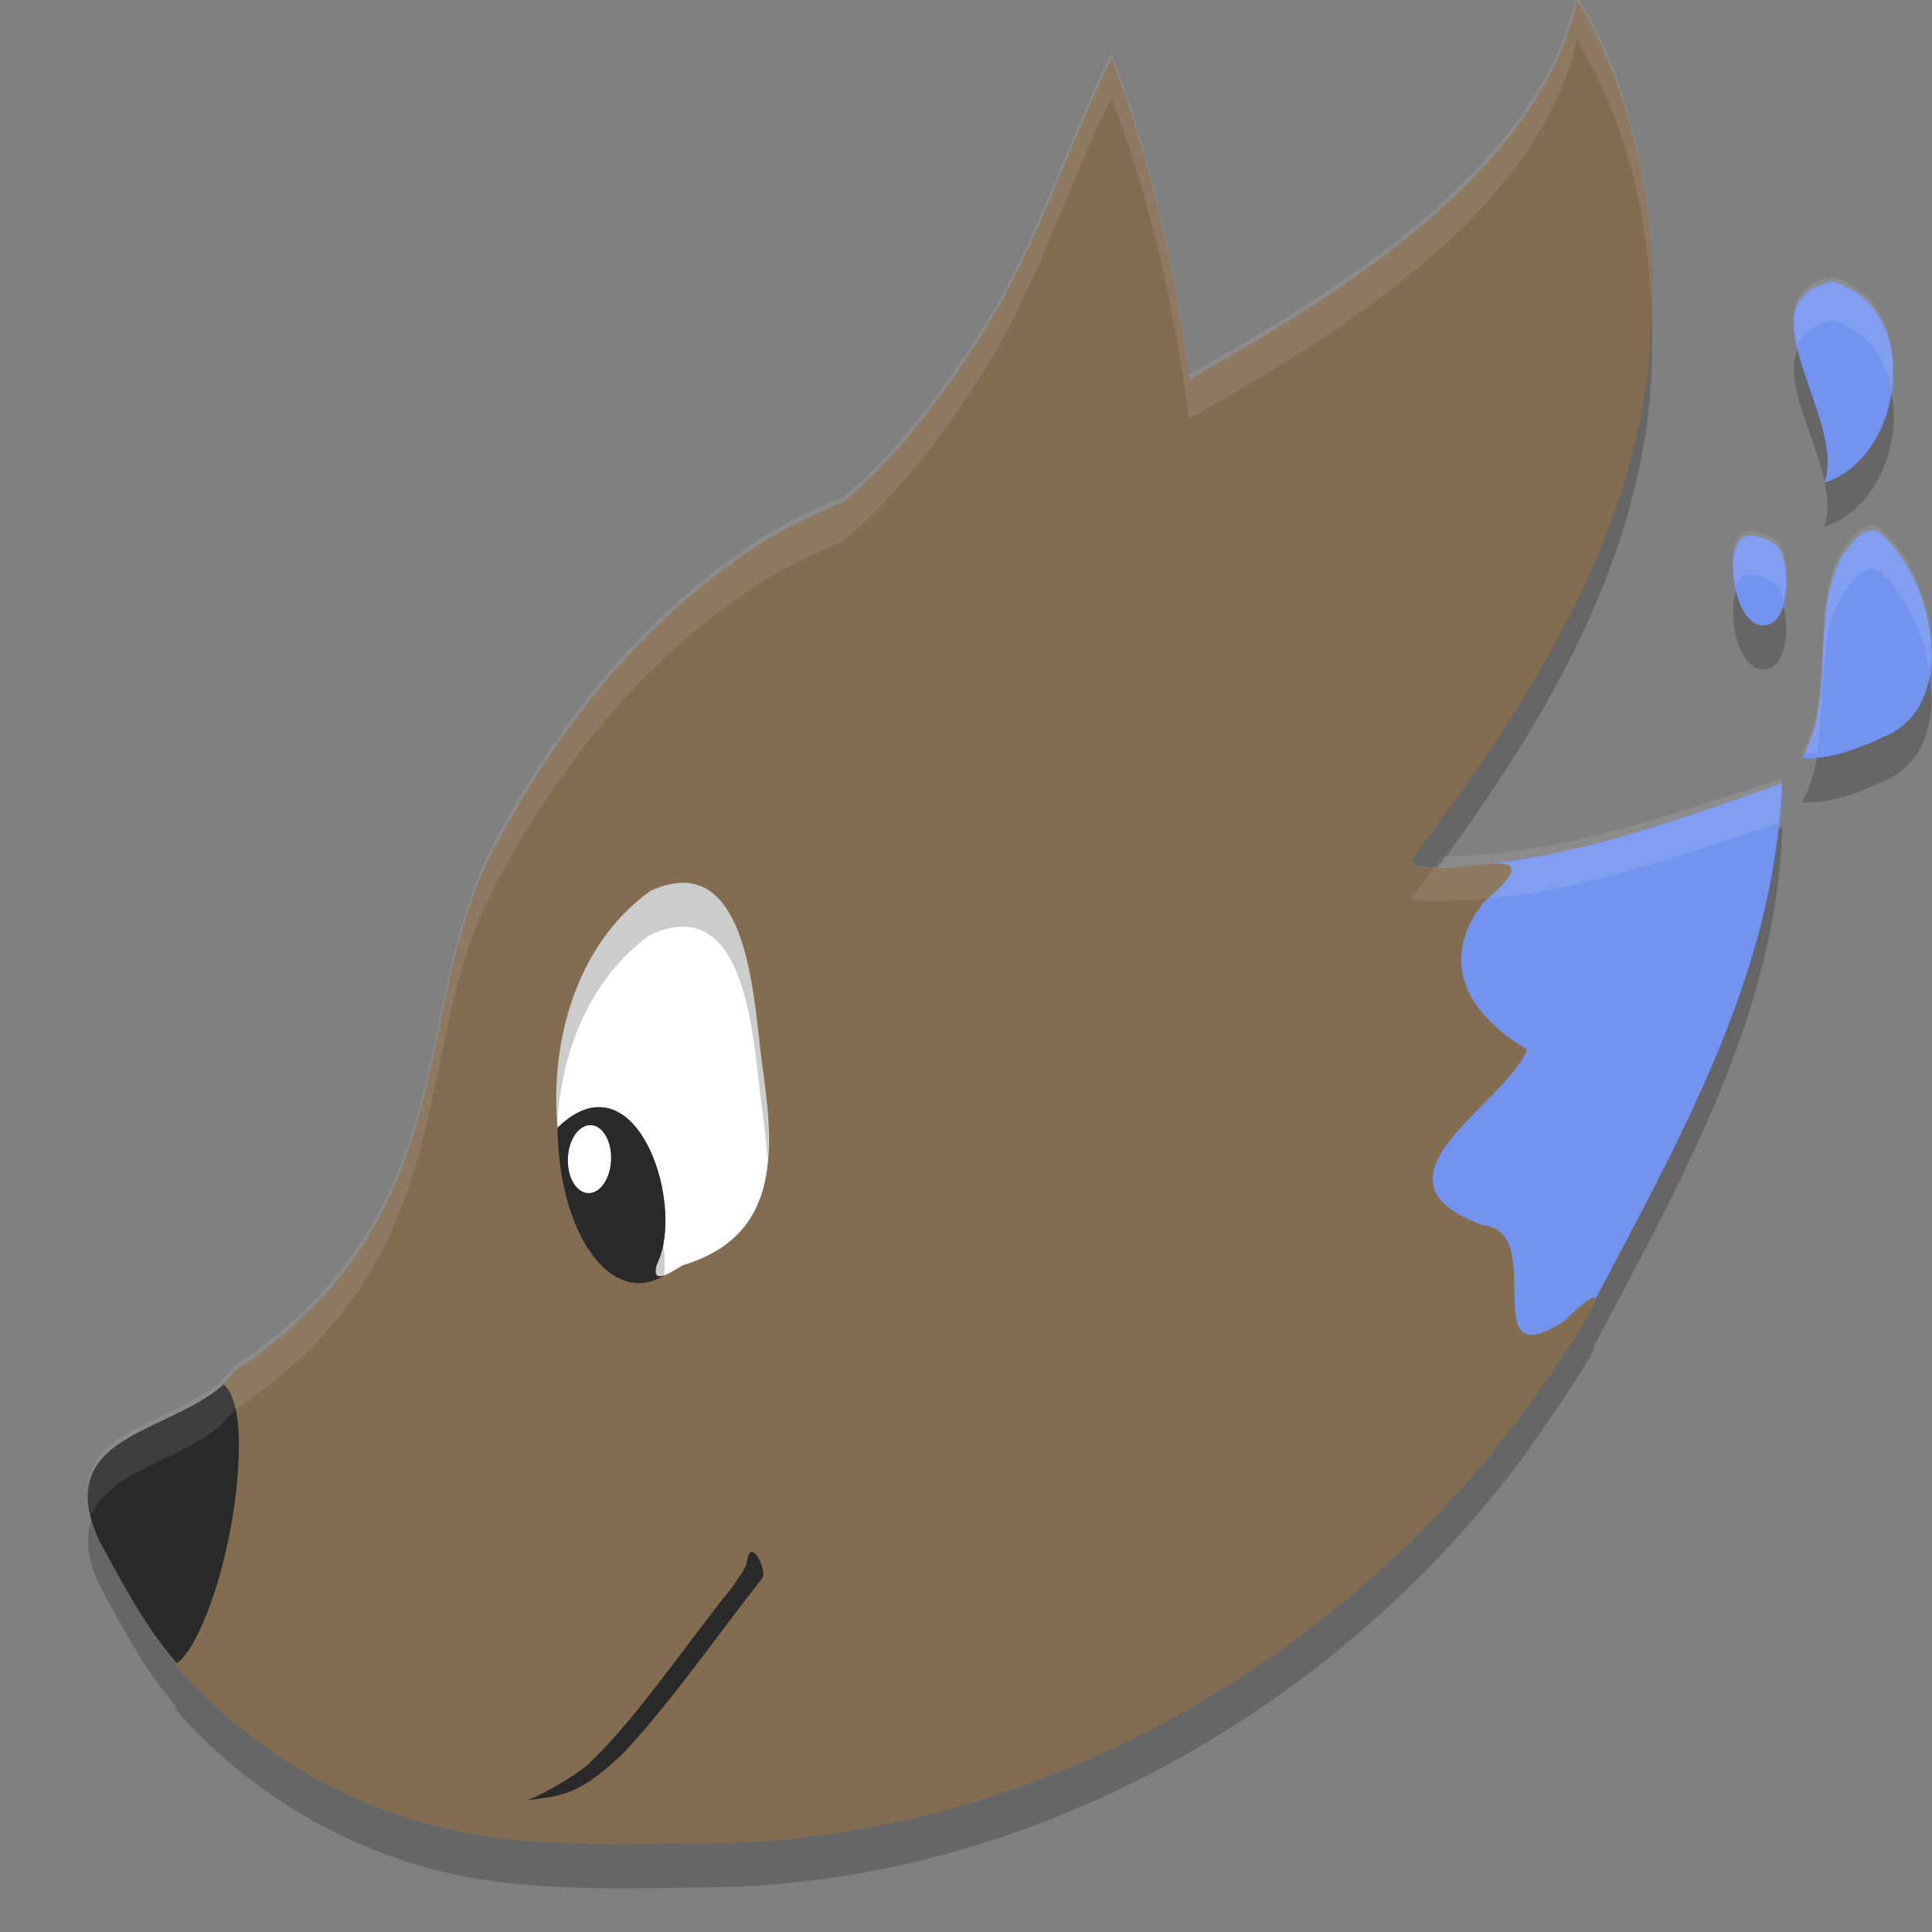 <?xml version="1.0" encoding="UTF-8" standalone="no"?>
<svg id="svg2817" xmlns:rdf="http://www.w3.org/1999/02/22-rdf-syntax-ns#" xmlns="http://www.w3.org/2000/svg" height="22" width="22" version="1.0" xmlns:cc="http://creativecommons.org/ns#" xmlns:dc="http://purl.org/dc/elements/1.1/">
    <rect width="100%" height="100%" fill="#808080" stroke="none"/>
    <path id="path4238" fill="#fff" d="m9.598 13.158a1.981 2.641 0 0 1 -2.538 1.578 1.981 2.641 0 0 1 -1.186 -3.382 1.981 2.641 0 0 1 2.537 -1.584 1.981 2.641 0 0 1 1.19 3.38"/>
    <path id="path3342-7" stroke-width=".454" fill="#765d40" d="m12.66 0.668c-0.515 1.03-0.855 2.167-1.467 3.127-0.479 0.751-1.011 1.472-1.698 2.019 1.334-0.579 2.938-0.832 3.948-1.378 0.035-0.02 0.072-0.041 0.107-0.061-0.159-1.261-0.442-2.52-0.892-3.709z"/>
    <path id="path3344" stroke-width=".454" fill="#765d40" d="m20.873 3.204c-1.082 0.223 0.16 1.564-0.099 2.295 0.939-0.31 1.126-1.987 0.099-2.295zm0.449 2.835c-0.052 0.001-0.11 0.023-0.145 0.054-0.675 0.581-0.21 1.817-0.661 2.542 0.319 0.022 0.639-0.103 0.92-0.236 0.915-0.356 0.579-1.825-0.031-2.334-0.022-0.018-0.051-0.026-0.083-0.025zm-1.397 0.056c-0.325-0.003-0.215 1.01 0.143 1.027 0.302 0.014 0.335-0.588 0.208-0.853-0.055-0.115-0.268-0.173-0.351-0.174zm0.372 2.821c-1.061 0.373-2.178 0.79-3.318 0.916 0-0 0-0 0.001-0 0.012-0.001 0.023-0.001 0.035-0.001 0.005-0 0.01-0 0.015-0 0.011-0 0.02 0 0.03 0 0.005 0 0.01 0 0.014 0 0.008 0 0.016 0.001 0.024 0.002 0.006 0.001 0.011 0.001 0.017 0.002 0.01 0.001 0.02 0.003 0.029 0.005 0 0 0 0 0 0 0 0 0.001 0 0.001 0 0.005 0.001 0.009 0.002 0.013 0.004 0.001 0 0.001 0 0.002 0.001 0.004 0.001 0.008 0.003 0.011 0.004 0 0 0 0 0 0 0 0 0 0 0.001 0 0.004 0.002 0.007 0.004 0.011 0.006 0.017 0.01 0.026 0.024 0.028 0.043 0 0.001 0 0.002 0 0.003 0 0.003-0 0.006-0 0.009-0 0.001-0 0.003-0 0.004-0 0.003-0.001 0.006-0.002 0.01-0 0.001-0.001 0.003-0.001 0.004-0.001 0.003-0.002 0.007-0.004 0.01-0.001 0.002-0.001 0.004-0.002 0.005-0.001 0.003-0.003 0.007-0.004 0.01-0.001 0.002-0.002 0.005-0.004 0.007-0.002 0.003-0.004 0.007-0.006 0.011-0.002 0.003-0.003 0.005-0.005 0.008-0.002 0.004-0.005 0.007-0.007 0.011-0.002 0.003-0.004 0.006-0.006 0.009-0.003 0.004-0.005 0.007-0.008 0.011-0.003 0.003-0.005 0.007-0.008 0.011-0.003 0.004-0.007 0.009-0.011 0.013-0.002 0.002-0.003 0.004-0.005 0.006-0.011 0.014-0.024 0.028-0.038 0.043-0.009 0.01-0.02 0.021-0.031 0.032-0.008 0.008-0.016 0.016-0.025 0.025-0.013 0.012-0.027 0.026-0.041 0.039-0.009 0.009-0.018 0.017-0.028 0.026-0.025 0.023-0.052 0.047-0.082 0.072-0.033 0.043-0.063 0.085-0.09 0.127-0.079 0.127-0.128 0.25-0.15 0.37-0.004 0.02-0.007 0.04-0.009 0.059-0 0 0 0 0 0-0.009 0.076-0.006 0.151 0.005 0.223 0 0.002 0.001 0.005 0.001 0.007 0 0-0 0 0 0 0.003 0.019 0.007 0.037 0.011 0.056 0.013 0.055 0.032 0.109 0.056 0.162 0.008 0.018 0.016 0.035 0.026 0.052 0 0 0 0 0 0 0.009 0.017 0.019 0.034 0.029 0.051 0 0-0 0 0 0 0.01 0.017 0.021 0.034 0.032 0.05 0.011 0.017 0.023 0.033 0.035 0.049 0.012 0.016 0.025 0.032 0.038 0.048 0 0 0 0 0 0 0.026 0.032 0.054 0.063 0.084 0.093 0.119 0.122 0.265 0.231 0.429 0.327-0.008 0.02-0.018 0.04-0.028 0.06-0.005 0.01-0.011 0.02-0.017 0.031-0.006 0.01-0.012 0.021-0.019 0.031-0.013 0.021-0.027 0.042-0.043 0.063-0.015 0.021-0.031 0.042-0.048 0.063-0.034 0.043-0.071 0.086-0.111 0.129-0.04 0.043-0.081 0.087-0.124 0.132-0.107 0.11-0.221 0.223-0.325 0.335-0.156 0.168-0.288 0.335-0.339 0.495-0.004 0.011-0.006 0.021-0.009 0.032-0.003 0.011-0.005 0.021-0.007 0.032-0.004 0.021-0.006 0.042-0.006 0.063v0c-0 0.021 0.001 0.041 0.004 0.062 0.002 0.01 0.004 0.02 0.006 0.031 0.003 0.01 0.005 0.02 0.009 0.03 0.007 0.02 0.016 0.04 0.027 0.06 0 0 0 0 0 0 0.006 0.01 0.012 0.02 0.018 0.029 0.007 0.01 0.014 0.019 0.022 0.029 0.016 0.019 0.033 0.038 0.054 0.057 0.01 0.009 0.021 0.019 0.032 0.028 0.023 0.019 0.048 0.037 0.076 0.055 0.028 0.018 0.058 0.036 0.091 0.053 0.028 0.015 0.058 0.029 0.09 0.043 0.006 0.003 0.012 0.005 0.018 0.008 0.039 0.017 0.081 0.034 0.125 0.05 0.022 0.002 0.042 0.005 0.061 0.01 0.002 0 0.004 0.001 0.005 0.001 0 0 0-0 0 0 0.002 0.001 0.005 0.001 0.007 0.002 0.018 0.005 0.035 0.011 0.051 0.018 0.009 0.004 0.017 0.008 0.026 0.013 0.008 0.005 0.016 0.009 0.024 0.015 0 0 0 0 0 0 0.015 0.01 0.029 0.022 0.042 0.035 0.006 0.006 0.012 0.013 0.018 0.02 0 0-0 0 0 0 0.006 0.007 0.011 0.014 0.017 0.022 0 0-0 0 0 0 0.005 0.007 0.01 0.015 0.015 0.023 0.005 0.008 0.009 0.016 0.013 0.024 0.013 0.025 0.023 0.052 0.032 0.081 0.008 0.024 0.014 0.05 0.019 0.077 0.001 0.004 0.002 0.009 0.003 0.013 0.004 0.021 0.007 0.042 0.01 0.064 0.003 0.022 0.005 0.044 0.007 0.066 0 0-0 0 0 0 0.002 0.022 0.003 0.045 0.004 0.067 0 0.001 0 0.002 0 0.002 0.002 0.045 0.003 0.09 0.004 0.134 0.001 0.045 0.001 0.09 0.002 0.134 0.001 0.065 0.004 0.127 0.01 0.183 0.002 0.019 0.005 0.036 0.008 0.053 0.002 0.009 0.003 0.017 0.005 0.025 0.002 0.008 0.004 0.016 0.006 0.023 0.002 0.008 0.005 0.015 0.007 0.022s0.005 0.014 0.008 0.02c0.001 0.002 0.002 0.004 0.003 0.006 0.005 0.011 0.011 0.021 0.017 0.03 0.004 0.005 0.008 0.01 0.012 0.015 0.013 0.014 0.027 0.026 0.045 0.034 0.017 0.008 0.037 0.013 0.06 0.015 0.015 0.001 0.031 0 0.049-0.002 0.009-0.001 0.018-0.003 0.028-0.005 0.019-0.004 0.04-0.01 0.062-0.018 0.011-0.004 0.022-0.009 0.034-0.014 0.047-0.02 0.101-0.048 0.161-0.085 0.015-0.009 0.031-0.019 0.047-0.029 0.031-0.03 0.06-0.058 0.087-0.082 0.01-0.01 0.019-0.018 0.029-0.027 0.016-0.015 0.031-0.029 0.046-0.041 0.009-0.008 0.017-0.015 0.025-0.021 0.013-0.011 0.025-0.021 0.037-0.03 0.01-0.008 0.02-0.016 0.028-0.022 0.002-0.001 0.004-0.003 0.005-0.004 0.012-0.009 0.023-0.016 0.033-0.022 0.004-0.002 0.008-0.005 0.011-0.007 0.002-0.001 0.003-0.002 0.005-0.003 0.005-0.003 0.009-0.005 0.013-0.006 0.001-0 0.001-0.001 0.002-0.001 0.005-0.002 0.009-0.003 0.012-0.004 0.001-0 0.001-0 0.002-0 0.003-0 0.005-0.001 0.008-0 0.001 0 0.001 0 0.002 0 0.002 0 0.004 0.001 0.005 0.002 0 0 0.001 0.001 0.001 0.001 0.001 0.001 0.002 0.003 0.003 0.005 0 0 0 0.001 0 0.001 0.001 0.003 0.001 0.005 0.001 0.009 0 0.004-0 0.008-0.001 0.012 0.979-1.859 2.068-3.761 2.135-5.891z"/>
    <path id="path3340" stroke-width=".454" fill="#765d40" d="m2.545 15.767c-0.645 0.571-1.963 0.571-1.414 1.778 0.295 0.54 0.522 0.977 0.885 1.395 0.026-0.021 0.048-0.042 0.063-0.058 0.283-0.314 0.641-1.431 0.641-2.445-0-0.394-0.085-0.61-0.174-0.67z"/>
    <path id="path3342-8" stroke-width=".454" fill="#836c50" d="m17.96-0c-0.44 2.003-2.814 3.414-4.418 4.321-0.159-1.242-0.438-2.482-0.881-3.653-0.515 1.03-0.855 2.168-1.467 3.128-0.452 0.71-0.957 1.388-1.59 1.923-0.045 0.018-0.092 0.033-0.136 0.053v0.001c-0.327 0.142-0.638 0.302-0.92 0.492-1.275 0.861-2.202 2.035-2.924 3.399-0.971 1.835-0.299 4.195-2.956 5.95-0.044 0.062-0.098 0.118-0.16 0.172 0.003-0.003 0.006-0.005 0.009-0.008 0.089 0.061 0.175 0.277 0.175 0.672 0 1.014-0.358 2.131-0.641 2.444-0.014 0.016-0.036 0.037-0.063 0.058 0.948 1.094 2.321 1.838 3.806 1.989 0.119 0.015 0.254 0.022 0.384 0.031-0.01 0-0.022 0.002-0.032 0.003 0.031 0.002 0.063 0.001 0.095 0.003 0.32 0.019 0.622 0.025 0.928 0.023 0.341-0.002 0.645-0.01 0.834-0.01 3.711-0.011 7.247-2.05 9.372-4.944 0.104-0.149 0.395-0.56 0.595-0.877 0.039-0.062 0.069-0.107 0.098-0.159 0.019-0.033 0.04-0.069 0.054-0.096 0.009-0.018 0.013-0.03 0.019-0.045 0.013-0.03 0.017-0.051 0.016-0.065-0.001-0.007 0.001-0.014-0.003-0.017-0.002-0.002 0.001-0.01-0.002-0.01-0.01-0-0.039 0.022-0.059 0.035-0.014 0.008-0.021 0.009-0.041 0.024-0.056 0.043-0.131 0.108-0.239 0.213-0.125 0.081-0.221 0.125-0.297 0.144-0.03 0.007-0.055 0.009-0.079 0.008-0.005-0-0.011 0.002-0.015 0.001h-0.001c-0.022-0.003-0.04-0.012-0.057-0.022-0.266-0.16 0.112-1.174-0.473-1.224-1.433-0.522 0.244-1.361 0.505-2-0.655-0.38-1.03-0.991-0.497-1.676 0.98-0.842-0.605-0.18-0.841-0.474 1.252-1.656 2.44-3.464 2.704-5.544 0.166-1.444-0.043-3.003-0.802-4.261zm-10.185 10.052c0.757-0.001 0.814 1.392 0.897 2.018 0.126 0.936 0.273 1.986-0.895 2.337-0.079 0.04-0.386 0.273-0.296-0.014 0.332-0.683-0.243-2.409-1.131-1.551-0.088-0.974 0.206-2.086 1.056-2.697 0.139-0.063 0.261-0.092 0.369-0.092zm-5.287 5.75c-0.005 0.004-0.01 0.009-0.015 0.013 0.005-0.004 0.01-0.009 0.015-0.013z"/>
    <path id="path4237" fill-rule="evenodd" fill="#765d40" d="m6.891 13.455a0.246 0.387 2.406 0 1 -0.348 0.034 0.246 0.387 2.406 0 1 -0.009 -0.545 0.246 0.387 2.406 0 1 0.348 -0.035 0.246 0.387 2.406 0 1 0.009 0.545"/>
    <path id="path4227" stroke-width=".454" fill="#7394ee" d="m20.873 3.204c-1.082 0.223 0.16 1.564-0.099 2.295 0.939-0.31 1.126-1.987 0.099-2.295zm0.449 2.835c-0.052 0.001-0.11 0.023-0.145 0.054-0.675 0.581-0.21 1.817-0.661 2.542 0.319 0.022 0.639-0.103 0.92-0.236 0.915-0.356 0.579-1.825-0.031-2.334-0.022-0.018-0.051-0.026-0.083-0.025zm-1.397 0.056c-0.325-0.003-0.215 1.01 0.143 1.027 0.302 0.014 0.335-0.588 0.208-0.853-0.055-0.115-0.268-0.173-0.351-0.174zm0.372 2.821c-1.061 0.373-2.178 0.79-3.318 0.916 0-0 0-0 0.001-0 0.012-0.001 0.023-0.001 0.035-0.001 0.005-0 0.01-0 0.015-0 0.011-0 0.02 0 0.03 0 0.005 0 0.01 0 0.014 0 0.008 0 0.016 0.001 0.024 0.002 0.006 0.001 0.011 0.001 0.017 0.002 0.01 0.001 0.02 0.003 0.029 0.005 0 0 0 0 0 0 0 0 0.001 0 0.001 0 0.005 0.001 0.009 0.002 0.013 0.004 0.001 0 0.001 0 0.002 0.001 0.004 0.001 0.008 0.003 0.011 0.004 0 0 0 0 0 0 0 0 0 0 0.001 0 0.004 0.002 0.007 0.004 0.011 0.006 0.017 0.01 0.026 0.024 0.028 0.043 0 0.001 0 0.002 0 0.003 0 0.003-0 0.006-0 0.009-0 0.001-0 0.003-0 0.004-0 0.003-0.001 0.006-0.002 0.01-0 0.001-0.001 0.003-0.001 0.004-0.001 0.003-0.002 0.007-0.004 0.01-0.001 0.002-0.001 0.004-0.002 0.005-0.001 0.003-0.003 0.007-0.004 0.01-0.001 0.002-0.002 0.005-0.004 0.007-0.002 0.004-0.004 0.007-0.006 0.011-0.002 0.003-0.003 0.005-0.005 0.008-0.002 0.004-0.004 0.007-0.007 0.011-0.002 0.003-0.004 0.006-0.006 0.009-0.003 0.004-0.005 0.007-0.008 0.011-0.003 0.004-0.005 0.007-0.008 0.011-0.003 0.004-0.007 0.009-0.011 0.013-0.002 0.002-0.003 0.004-0.005 0.006-0.011 0.014-0.024 0.028-0.038 0.043-0.009 0.01-0.02 0.021-0.031 0.032-0.008 0.008-0.016 0.016-0.025 0.025-0.013 0.012-0.027 0.026-0.041 0.039-0.009 0.009-0.018 0.017-0.028 0.026-0.025 0.023-0.052 0.047-0.082 0.072-0.033 0.043-0.063 0.085-0.09 0.127-0.079 0.127-0.128 0.25-0.15 0.37-0.004 0.02-0.007 0.04-0.009 0.059-0 0 0 0 0 0-0.009 0.076-0.006 0.151 0.005 0.223 0 0.002 0.001 0.005 0.001 0.007 0 0-0 0 0 0 0.003 0.019 0.007 0.037 0.011 0.056 0.013 0.055 0.032 0.109 0.056 0.162 0.008 0.018 0.016 0.035 0.026 0.052 0 0 0 0 0 0 0.009 0.017 0.019 0.034 0.029 0.051 0 0-0 0 0 0 0.01 0.017 0.021 0.034 0.032 0.05 0.011 0.017 0.023 0.033 0.035 0.049 0.012 0.016 0.025 0.032 0.038 0.048 0 0 0 0 0 0 0.026 0.032 0.054 0.063 0.084 0.093 0.119 0.122 0.265 0.231 0.429 0.327-0.008 0.02-0.018 0.04-0.028 0.06-0.005 0.01-0.011 0.02-0.017 0.031-0.006 0.01-0.012 0.021-0.019 0.031-0.013 0.021-0.027 0.042-0.043 0.063-0.015 0.021-0.031 0.042-0.048 0.063-0.034 0.043-0.071 0.086-0.111 0.129s-0.081 0.087-0.124 0.132c-0.107 0.11-0.221 0.223-0.325 0.335-0.156 0.168-0.288 0.335-0.339 0.495-0.004 0.011-0.006 0.021-0.009 0.032-0.003 0.011-0.005 0.021-0.007 0.032-0.004 0.021-0.006 0.042-0.006 0.063-0 0 0 0 0 0-0 0.021 0.001 0.041 0.004 0.062 0.002 0.01 0.004 0.02 0.006 0.031 0.003 0.01 0.005 0.02 0.009 0.03 0.007 0.02 0.016 0.04 0.027 0.06 0 0 0 0 0 0 0.006 0.01 0.012 0.02 0.018 0.029 0.007 0.01 0.014 0.019 0.022 0.029 0.016 0.019 0.033 0.038 0.054 0.057 0.01 0.009 0.021 0.019 0.032 0.028 0.023 0.019 0.048 0.037 0.076 0.055 0.028 0.018 0.058 0.036 0.091 0.053 0.028 0.015 0.058 0.029 0.09 0.043 0.006 0.003 0.012 0.005 0.018 0.008 0.039 0.017 0.081 0.034 0.125 0.05 0.022 0.002 0.042 0.005 0.061 0.01 0.002 0 0.004 0.001 0.005 0.001 0 0 0-0 0 0 0.002 0.001 0.004 0.001 0.007 0.002 0.018 0.005 0.035 0.011 0.051 0.018 0.009 0.004 0.017 0.008 0.026 0.013 0.008 0.005 0.016 0.009 0.024 0.015 0 0 0 0 0 0 0.015 0.01 0.029 0.022 0.042 0.035 0.006 0.006 0.012 0.013 0.018 0.02 0 0-0 0 0 0 0.006 0.007 0.011 0.014 0.017 0.022 0 0-0 0 0 0 0.005 0.007 0.01 0.015 0.015 0.023 0.005 0.008 0.009 0.016 0.013 0.024 0.013 0.025 0.024 0.052 0.032 0.081 0.008 0.024 0.014 0.05 0.019 0.077 0.001 0.004 0.002 0.009 0.003 0.013 0.004 0.021 0.007 0.042 0.01 0.064 0.003 0.022 0.005 0.044 0.007 0.066 0 0-0 0 0 0 0.002 0.022 0.003 0.045 0.004 0.067 0 0.001 0 0.002 0 0.002 0.002 0.045 0.003 0.09 0.004 0.134 0.001 0.045 0.001 0.09 0.002 0.134 0.001 0.065 0.004 0.127 0.01 0.183 0.002 0.019 0.005 0.036 0.008 0.053 0.002 0.009 0.003 0.017 0.005 0.025 0.002 0.008 0.004 0.016 0.006 0.023 0.002 0.008 0.005 0.015 0.007 0.022 0.003 0.007 0.005 0.014 0.008 0.02 0.001 0.002 0.002 0.004 0.003 0.006 0.005 0.011 0.011 0.021 0.017 0.03 0.004 0.005 0.008 0.01 0.012 0.015 0.013 0.014 0.027 0.026 0.045 0.034 0.017 0.008 0.037 0.013 0.06 0.015 0.015 0.001 0.031 0 0.049-0.003 0.009-0.001 0.018-0.003 0.028-0.005 0.019-0.004 0.04-0.01 0.062-0.018 0.011-0.004 0.022-0.009 0.034-0.014 0.047-0.02 0.101-0.048 0.161-0.085 0.015-0.009 0.031-0.019 0.047-0.029 0.031-0.03 0.06-0.058 0.087-0.082 0.01-0.01 0.019-0.018 0.029-0.027 0.016-0.015 0.031-0.029 0.046-0.041 0.009-0.008 0.017-0.015 0.025-0.021 0.013-0.011 0.025-0.021 0.037-0.03 0.01-0.008 0.02-0.016 0.028-0.022 0.002-0.001 0.004-0.003 0.005-0.004 0.012-0.009 0.023-0.016 0.033-0.022 0.004-0.003 0.008-0.005 0.011-0.007 0.002-0.001 0.003-0.002 0.005-0.003 0.005-0.003 0.009-0.005 0.013-0.006 0.001-0 0.001-0.001 0.002-0.001 0.004-0.002 0.009-0.003 0.012-0.004 0.001-0 0.001-0 0.002-0 0.003-0 0.005-0.001 0.008-0 0.001 0 0.001 0 0.002 0 0.002 0 0.004 0.001 0.005 0.002 0 0 0.001 0.001 0.001 0.001 0.001 0.001 0.002 0.003 0.003 0.005 0 0 0 0.001 0 0.001 0.001 0.003 0.001 0.005 0.001 0.009 0 0.004-0 0.008-0.001 0.012 0.979-1.859 2.068-3.761 2.135-5.891z"/>
    <path id="path4229" stroke-width=".454" fill="#292929" d="m2.545 15.767c-0.645 0.571-1.963 0.571-1.414 1.778 0.295 0.54 0.522 0.977 0.885 1.395 0.026-0.021 0.048-0.042 0.063-0.058 0.283-0.314 0.641-1.431 0.641-2.445-0-0.394-0.085-0.61-0.174-0.67z"/>
    <path id="path4219" fill="#292929" d="m6.812 12.607c-0.141 0.003-0.296 0.072-0.462 0.233-0-0.005-0.001-0.01-0.001-0.015a0.926 1.791 0 0 0 0.609 1.678 0.926 1.791 0 0 0 0.607 0.018c-0.075 0.027-0.128 0.013-0.083-0.129 0.27-0.555-0.06-1.798-0.669-1.784z"/>
    <path id="path4235" fill-rule="evenodd" fill="#fff" d="m6.891 13.455a0.246 0.387 2.406 0 1 -0.348 0.034 0.246 0.387 2.406 0 1 -0.009 -0.545 0.246 0.387 2.406 0 1 0.348 -0.035 0.246 0.387 2.406 0 1 0.009 0.545"/>
    <path id="path4218" opacity=".1" d="m17.957-0.056c-0.44 2.003-2.814 3.415-4.418 4.321-0.159-1.242-0.438-2.482-0.882-3.653-0.515 1.03-0.855 2.167-1.466 3.127-0.453 0.71-0.957 1.388-1.59 1.923-0.045 0.018-0.092 0.034-0.136 0.053v0.001c-0.327 0.142-0.638 0.302-0.92 0.492-1.275 0.861-2.202 2.035-2.924 3.4-0.971 1.835-0.299 4.194-2.956 5.95-0.044 0.062-0.099 0.118-0.16 0.172 0.003-0.003 0.006-0.005 0.009-0.008 0.002 0.001 0.004 0.005 0.006 0.007-0.605 0.513-1.75 0.563-1.478 1.522 0.024-0.062 0.057-0.118 0.099-0.17 0.025-0.031 0.058-0.058 0.088-0.086 0.035-0.033 0.071-0.064 0.112-0.094 0.035-0.025 0.069-0.05 0.107-0.073 0.043-0.026 0.089-0.05 0.135-0.074 0.063-0.033 0.125-0.066 0.191-0.098 0.09-0.043 0.18-0.088 0.271-0.133 0.045-0.022 0.089-0.046 0.133-0.069 0.042-0.023 0.083-0.045 0.123-0.069 0.078-0.047 0.152-0.099 0.219-0.156-0.002-0.002-0.003-0.005-0.005-0.006-0.003 0.003-0.006 0.005-0.009 0.008 0.062-0.053 0.116-0.11 0.16-0.172 2.657-1.756 1.985-4.115 2.956-5.95 0.722-1.364 1.649-2.539 2.924-3.4 0.282-0.19 0.593-0.35 0.92-0.492v-0.001c0.044-0.019 0.09-0.034 0.135-0.053h0.001c0.003-0.003 0.006-0.005 0.009-0.008 0.628-0.534 1.131-1.208 1.581-1.914v-0.001c0.076-0.12 0.149-0.242 0.218-0.367v-0.001c0.067-0.124 0.133-0.251 0.196-0.379v-0.001c0.126-0.258 0.242-0.522 0.354-0.788 0.226-0.533 0.44-1.075 0.697-1.59 0.112 0.296 0.214 0.596 0.306 0.9 0 0.001 0.001 0.002 0.001 0.003 0.089 0.296 0.169 0.595 0.24 0.897 0.073 0.306 0.137 0.614 0.192 0.923 0.056 0.31 0.103 0.62 0.143 0.931 1.604-0.907 3.978-2.319 4.418-4.321 0.553 0.915 0.811 1.99 0.848 3.064 0.036-1.236-0.209-2.507-0.848-3.564zm2.913 3.205c-0.463 0.096-0.493 0.4-0.404 0.77 0.012-0.027 0.028-0.051 0.047-0.075 0.007-0.009 0.015-0.018 0.022-0.026 0.017-0.018 0.036-0.036 0.058-0.052 0.018-0.014 0.039-0.025 0.061-0.037 0.018-0.01 0.034-0.021 0.055-0.029 0.047-0.02 0.1-0.037 0.162-0.05 0.086 0.026 0.16 0.064 0.229 0.107 0.016 0.01 0.031 0.02 0.046 0.031 0.065 0.046 0.125 0.097 0.174 0.157 0.05 0.061 0.089 0.129 0.123 0.2 0.008 0.016 0.014 0.033 0.021 0.05 0.029 0.07 0.054 0.142 0.069 0.218 0 0.002 0.002 0.003 0.002 0.005 0.082-0.535-0.109-1.102-0.665-1.269zm0.449 2.834c-0.052 0.001-0.11 0.024-0.146 0.055-0.675 0.581-0.21 1.817-0.661 2.541 0.058 0.004 0.116-0.002 0.174-0.007 0.031-0.169 0.043-0.349 0.053-0.529 0.004-0.072 0.011-0.142 0.015-0.215 0.001-0.025 0.004-0.049 0.005-0.073 0.012-0.221 0.031-0.438 0.082-0.637 0.006-0.026 0.015-0.05 0.022-0.075 0.022-0.069 0.05-0.135 0.082-0.198 0.016-0.032 0.029-0.065 0.048-0.095 0.009-0.013 0.018-0.026 0.027-0.039 0.044-0.062 0.093-0.121 0.153-0.173 0.036-0.031 0.093-0.054 0.146-0.055 0.031-0 0.06 0.007 0.082 0.025 0.071 0.059 0.138 0.132 0.199 0.214 0 0.001 0.001 0.001 0.001 0.002 0.06 0.08 0.113 0.17 0.162 0.265 0.001 0.002 0.003 0.004 0.004 0.006v0.001c0.101 0.197 0.17 0.418 0.203 0.641 0.099-0.571-0.175-1.299-0.569-1.628-0.022-0.018-0.051-0.026-0.082-0.025zm-1.397 0.057c-0.192-0.002-0.229 0.349-0.156 0.642 0.015-0.042 0.034-0.078 0.061-0.102 0.026-0.025 0.057-0.04 0.096-0.04 0.041 0 0.115 0.015 0.186 0.044 0.036 0.015 0.069 0.033 0.099 0.055 0.029 0.022 0.053 0.047 0.066 0.075 0.016 0.034 0.021 0.083 0.032 0.126 0.06-0.195 0.043-0.469-0.032-0.626-0.055-0.115-0.267-0.173-0.35-0.174zm0.372 2.821c-1.293 0.421-2.531 0.88-3.872 0.891-0.122 0.167-0.244 0.334-0.367 0.497 1.469 0.083 2.8-0.418 4.193-0.873 0.018-0.171 0.04-0.341 0.046-0.515zm-17.808 6.884c-0.005 0.004-0.009 0.009-0.015 0.013 0.005-0.004 0.009-0.008 0.015-0.013z" stroke-width=".454" fill="#fff"/>
    <path id="path4154" fill-rule="evenodd" fill="#292929" d="m6 20.5c0.427-0.052 0.617-0.07 1.124-0.563 0.557-0.607 1.044-1.316 1.564-1.976 0.029-0.122-0.127-0.421-0.175-0.223-0.013 0.125-0.061 0.159-0.176 0.337-0.534 0.66-1.076 1.473-1.602 1.979-0.069 0.09-0.523 0.375-0.735 0.446z"/>
    <path id="path4190" opacity=".2" stroke-width=".454" d="m18.808 3.565c-0.006 0.233-0.019 0.466-0.046 0.695-0.264 2.079-1.451 3.888-2.703 5.544 0.051 0.065 0.175 0.076 0.315 0.076 1.131-1.541 2.147-3.216 2.389-5.12 0.045-0.393 0.06-0.794 0.046-1.195zm1.661 0.41c-0.223 0.485 0.51 1.445 0.305 2.024 0.592-0.195 0.884-0.932 0.763-1.528-0.07 0.454-0.333 0.886-0.763 1.028 0.148-0.418-0.187-1.031-0.305-1.524zm-0.7 2.762c-0.102 0.277 0.025 0.873 0.299 0.886 0.264 0.013 0.314-0.433 0.24-0.727-0.041 0.134-0.117 0.233-0.24 0.227-0.146-0.007-0.248-0.183-0.299-0.386zm2.204 0.956c-0.054 0.312-0.215 0.58-0.538 0.705-0.23 0.108-0.485 0.207-0.745 0.23-0.033 0.183-0.082 0.357-0.175 0.507 0.319 0.021 0.639-0.103 0.92-0.236 0.488-0.19 0.614-0.697 0.538-1.205zm-1.677 1.724c-0.015 0.005-0.031 0.011-0.046 0.017-0.208 1.923-1.19 3.668-2.089 5.375 0.001-0.004 0.001-0.009 0.001-0.013s0-0.006-0.001-0.009l-0.001-0.001c-0.001-0.002-0.002-0.004-0.003-0.005l-0.001-0.001c-0.001-0.002-0.003-0.002-0.004-0.002 0.001 0.002 0 0.007 0.002 0.009 0.004 0.003 0.002 0.01 0.003 0.017 0.001 0.015-0.003 0.035-0.015 0.066-0.006 0.015-0.011 0.028-0.019 0.045-0.013 0.027-0.035 0.062-0.053 0.096-0.03 0.051-0.059 0.097-0.099 0.159-0.2 0.317-0.49 0.728-0.595 0.877-2.124 2.893-5.661 4.933-9.372 4.944-0.19 0-0.492 0.009-0.834 0.011-0.306 0.002-0.609-0.004-0.929-0.024-0.032-0.002-0.064-0.001-0.095-0.003 0.01 0 0.022-0.002 0.032-0.002-0.131-0.009-0.266-0.016-0.385-0.031-1.485-0.151-2.857-0.896-3.806-1.99 0.009-0.007 0.014-0.013 0.021-0.019-0.359-0.416-0.585-0.851-0.878-1.387-0.039-0.086-0.066-0.165-0.087-0.239-0.07 0.184-0.059 0.418 0.087 0.74 0.293 0.536 0.519 0.971 0.878 1.387-0.008 0.007-0.013 0.013-0.021 0.019 0.948 1.094 2.321 1.839 3.806 1.99 0.119 0.015 0.254 0.022 0.385 0.031-0.01 0.001-0.022 0.002-0.032 0.002 0.031 0.003 0.063 0.001 0.095 0.003 0.321 0.019 0.623 0.025 0.929 0.024 0.342-0.002 0.644-0.011 0.834-0.011 3.711-0.011 7.247-2.05 9.372-4.944 0.104-0.149 0.395-0.56 0.595-0.877 0.04-0.062 0.069-0.107 0.099-0.159 0.019-0.034 0.04-0.069 0.053-0.096 0.009-0.018 0.013-0.03 0.019-0.045 0.013-0.03 0.017-0.051 0.015-0.066-0.001-0.006 0.001-0.014-0.003-0.017-0.002-0.001-0.001-0.006-0.002-0.009 0.002 0.001 0.004 0.001 0.004 0.002l0.001 0.001c0.002 0.002 0.003 0.003 0.003 0.005l0.001 0.001c0.001 0.003 0.001 0.005 0.001 0.009s0 0.008-0.001 0.013c0.98-1.859 2.068-3.761 2.135-5.891zm-12.522 0.635c-0.108 0-0.231 0.029-0.369 0.092-0.83 0.597-1.127 1.67-1.058 2.627 0.052-0.811 0.371-1.633 1.058-2.127 0.139-0.064 0.261-0.092 0.369-0.092 0.757-0.002 0.813 1.392 0.897 2.018 0.029 0.21 0.054 0.427 0.069 0.64 0.032-0.363-0.018-0.76-0.069-1.141-0.084-0.625-0.14-2.019-0.897-2.018zm9.606 1.927c-0.029 0.064-0.071 0.13-0.123 0.197 0.009-0.013 0.019-0.025 0.028-0.036 0.015-0.021 0.029-0.042 0.042-0.062 0.006-0.01 0.013-0.021 0.019-0.031 0.006-0.011 0.011-0.02 0.017-0.03 0.006-0.012 0.011-0.024 0.017-0.036zm-0.216 0.307c-0.026 0.03-0.053 0.06-0.082 0.091 0.015-0.015 0.03-0.031 0.044-0.046 0.013-0.015 0.025-0.03 0.038-0.045zm-0.261 1.671c0.025 0.003 0.048 0.007 0.069 0.013-0.004-0.001-0.008-0.003-0.013-0.004-0.003-0.001-0.004-0.002-0.007-0.002-0.002-0.001-0.003-0.001-0.005-0.001-0.013-0.004-0.029-0.005-0.044-0.007zm0.1 0.025c0.017 0.007 0.033 0.015 0.048 0.025-0.005-0.003-0.009-0.006-0.014-0.009-0.008-0.004-0.018-0.009-0.026-0.013-0.002-0.001-0.005-0.002-0.007-0.003zm0.073 0.044c0.035 0.028 0.063 0.063 0.085 0.103-0.003-0.005-0.005-0.011-0.009-0.017-0.005-0.008-0.011-0.016-0.016-0.024-0.005-0.007-0.011-0.015-0.017-0.021-0.005-0.007-0.011-0.014-0.018-0.021-0.008-0.008-0.018-0.015-0.026-0.021zm-9.524 0.124c-0.015 0.088-0.038 0.171-0.072 0.241-0.045 0.143 0.009 0.157 0.084 0.13 0.009-0.119 0.005-0.243-0.012-0.371zm9.636 0.042c0.009 0.023 0.015 0.048 0.021 0.073-0.004-0.016-0.007-0.033-0.012-0.048-0.003-0.009-0.006-0.017-0.009-0.025zm0.953 0.585c-0.001 0-0.002 0.001-0.002 0.001-0.004 0.001-0.007 0.001-0.011 0.003-0.001 0.001-0.002 0.001-0.002 0.001-0.004 0.002-0.008 0.004-0.013 0.007-0.002 0.001-0.004 0.001-0.005 0.002-0.004 0.002-0.008 0.004-0.012 0.007-0.009 0.006-0.02 0.013-0.032 0.022-0.002 0.001-0.004 0.003-0.005 0.004-0.009 0.006-0.018 0.015-0.029 0.022-0.011 0.009-0.024 0.019-0.037 0.03-0.008 0.007-0.015 0.014-0.025 0.021-0.014 0.013-0.03 0.026-0.045 0.041-0.01 0.009-0.018 0.017-0.029 0.026-0.026 0.025-0.056 0.052-0.087 0.083-0.009 0.005-0.016 0.011-0.025 0.015 0.011-0.006 0.018-0.009 0.029-0.017 0.107-0.104 0.182-0.17 0.238-0.213 0.019-0.015 0.026-0.015 0.041-0.024 0.019-0.012 0.047-0.033 0.058-0.034-0.003-0.001-0.005-0.001-0.008 0zm0 0.5c0.003-0.001 0.005-0.001 0.008 0-0.011 0.001-0.038 0.022-0.058 0.034-0.015 0.009-0.021 0.009-0.041 0.024-0.057 0.043-0.131 0.108-0.238 0.213-0.011 0.007-0.018 0.01-0.029 0.017 0.009-0.005 0.016-0.01 0.025-0.015 0.032-0.03 0.06-0.059 0.087-0.083 0.011-0.01 0.018-0.018 0.029-0.026 0.015-0.015 0.032-0.029 0.045-0.041 0.009-0.007 0.017-0.015 0.025-0.021 0.013-0.011 0.026-0.021 0.037-0.03 0.01-0.007 0.02-0.016 0.029-0.022 0.002-0.001 0.003-0.003 0.005-0.004 0.012-0.009 0.022-0.017 0.032-0.022 0.004-0.003 0.009-0.005 0.012-0.007 0.002-0.001 0.004-0.001 0.005-0.002 0.004-0.003 0.009-0.005 0.013-0.007 0.001 0 0.002-0.001 0.002-0.001 0.004-0.002 0.008-0.002 0.011-0.003 0.001-0.001 0.002-0.001 0.002-0.001zm-15.654 0.523c-0.005 0.004-0.009 0.008-0.015 0.013 0.005-0.004 0.009-0.009 0.015-0.013z"/>
</svg>
